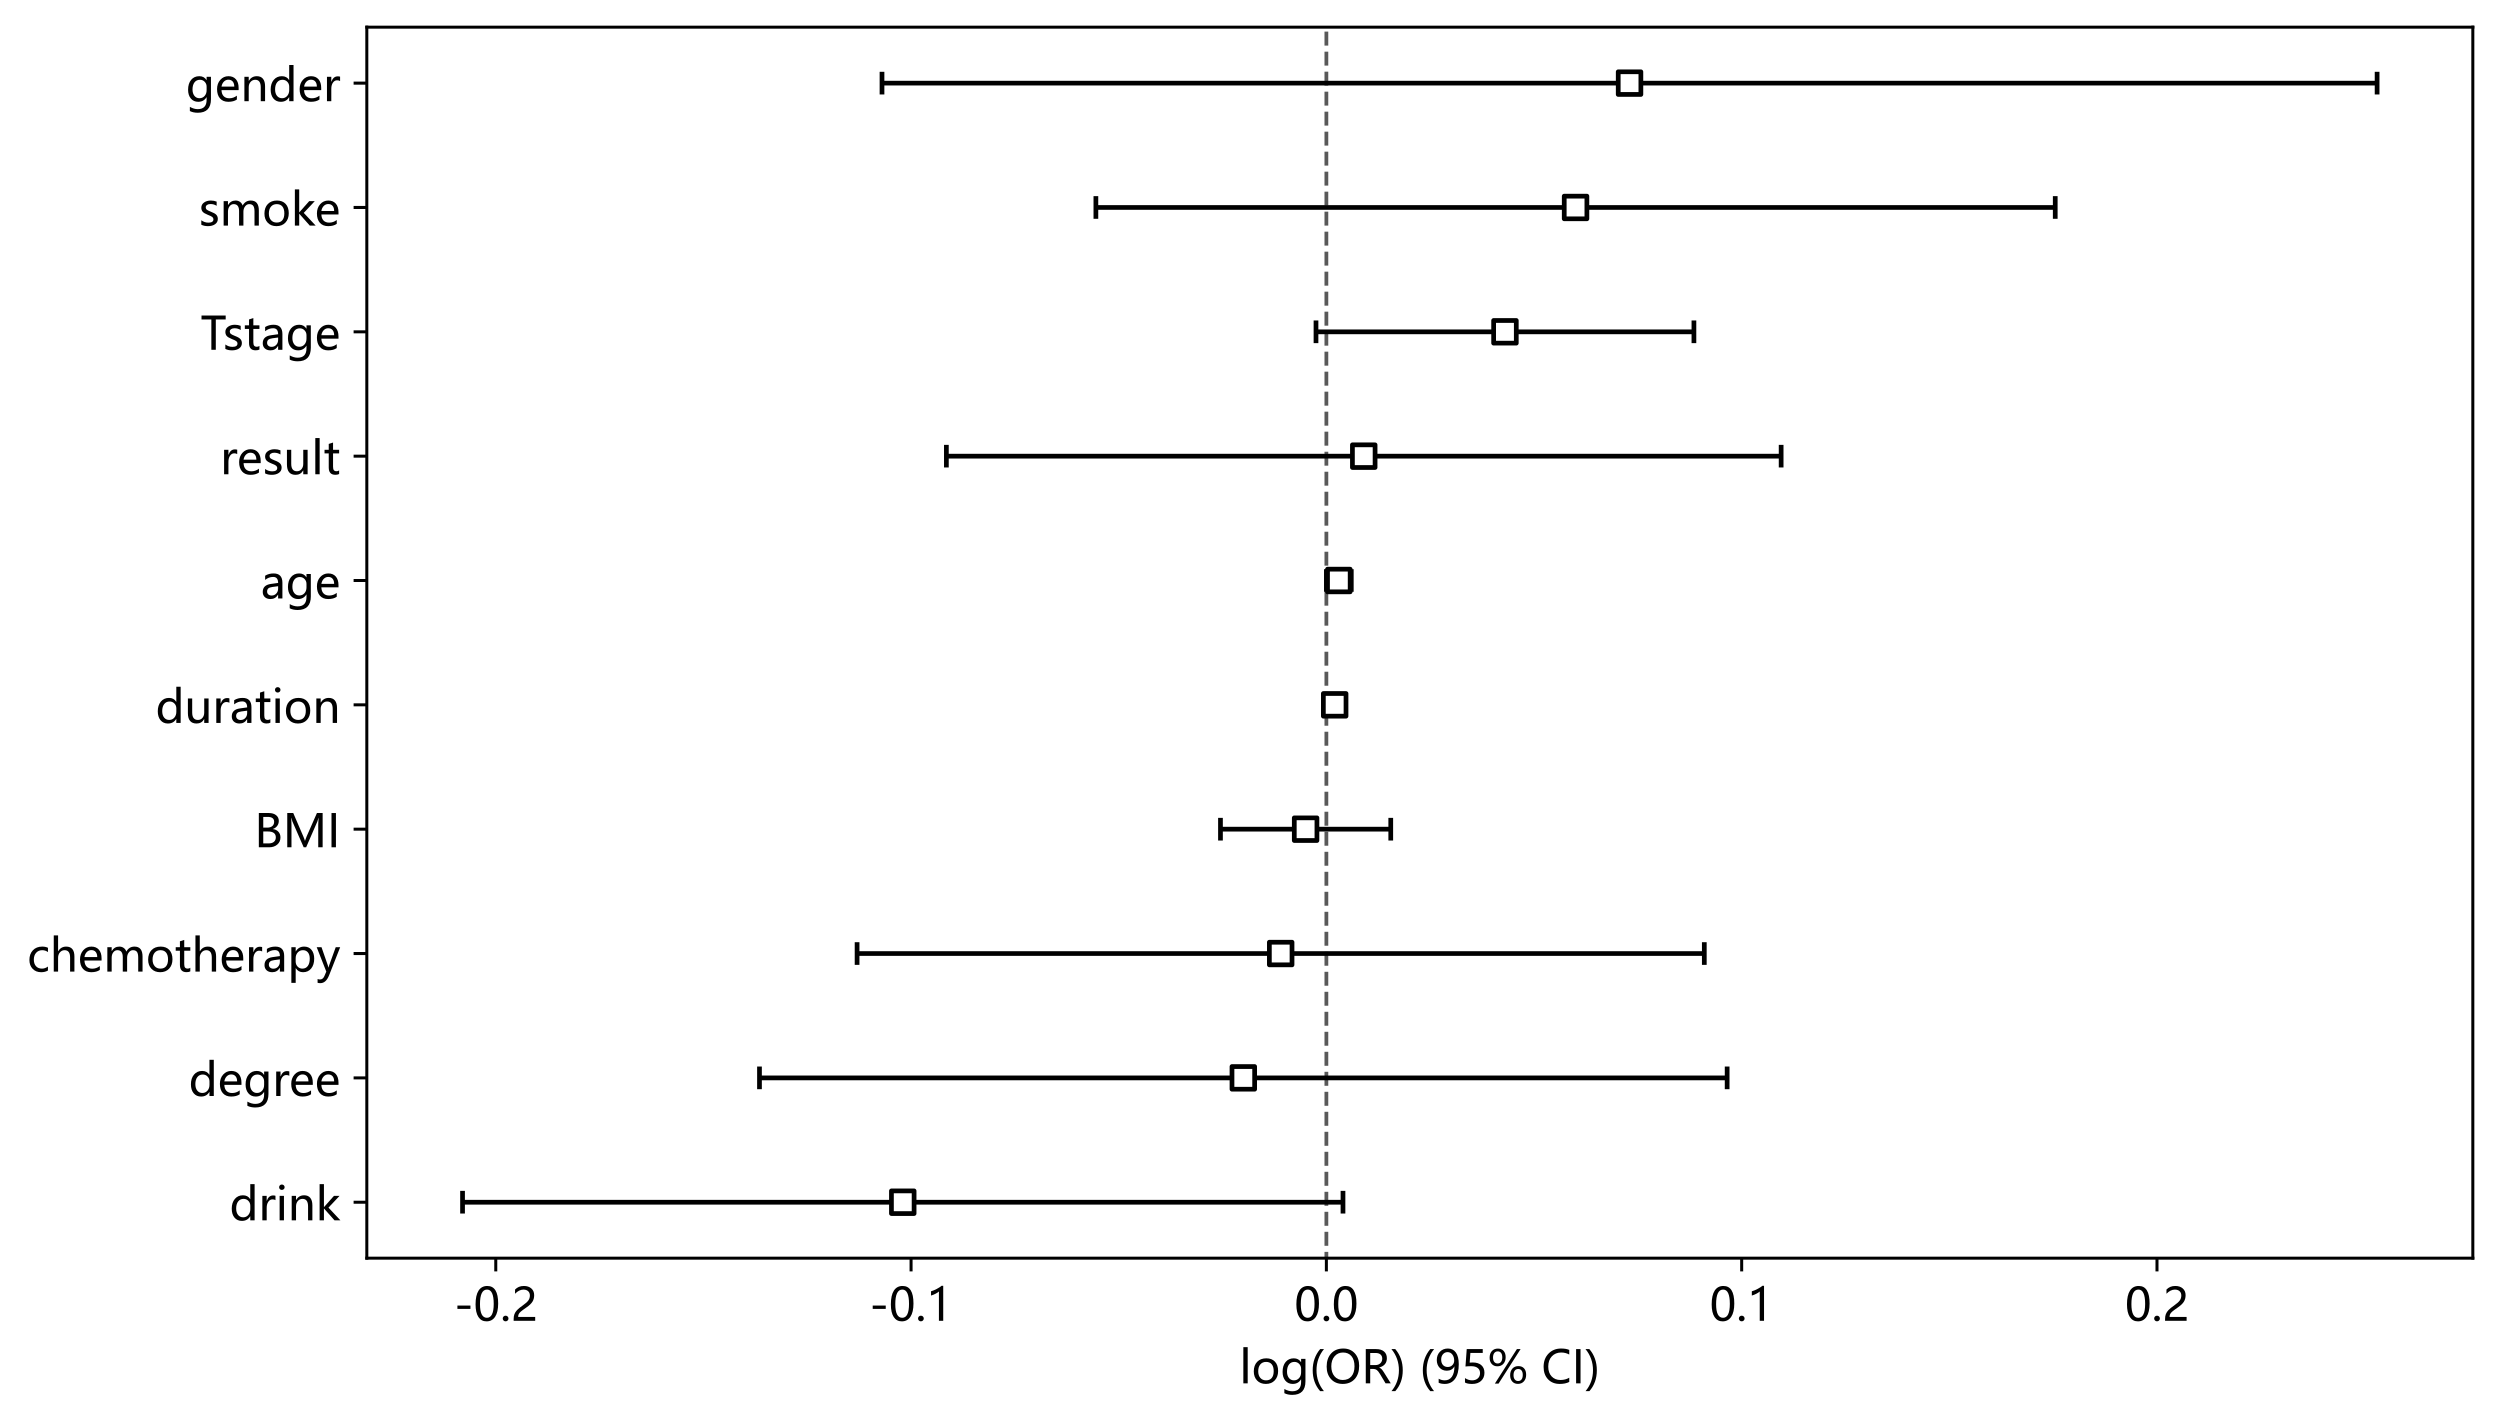 <?xml version="1.0" encoding="utf-8" standalone="no"?>
<!DOCTYPE svg PUBLIC "-//W3C//DTD SVG 1.1//EN"
  "http://www.w3.org/Graphics/SVG/1.1/DTD/svg11.dtd">
<!-- Created with matplotlib (https://matplotlib.org/) -->
<svg height="376.781pt" version="1.1" viewBox="0 0 662.389 376.781" width="662.389pt" xmlns="http://www.w3.org/2000/svg" xmlns:xlink="http://www.w3.org/1999/xlink">
 <defs>
  <style type="text/css">
*{stroke-linecap:butt;stroke-linejoin:round;}
  </style>
 </defs>
 <g id="figure_1">
  <g id="patch_1">
   <path d="M 0 376.781 
L 662.389 376.781 
L 662.389 0 
L 0 0 
z
" style="fill:#ffffff;"/>
  </g>
  <g id="axes_1">
   <g id="patch_2">
    <path d="M 97.189 333.36 
L 655.189 333.36 
L 655.189 7.2 
L 97.189 7.2 
z
" style="fill:#ffffff;"/>
   </g>
   <g id="matplotlib.axis_1">
    <g id="xtick_1">
     <g id="line2d_1">
      <defs>
       <path d="M 0 0 
L 0 3.5 
" id="m6203a0a70b" style="stroke:#000000;stroke-width:0.8;"/>
      </defs>
      <g>
       <use style="stroke:#000000;stroke-width:0.8;" x="131.356" xlink:href="#m6203a0a70b" y="333.36"/>
      </g>
     </g>
     <g id="text_1">
      <!-- -0.2 -->
      <defs>
       <path d="M 36.375 26.266 
L 7.625 26.266 
L 7.625 33.641 
L 36.375 33.641 
z
" id="MicrosoftYaHei-45"/>
       <path d="M 4.438 36.328 
Q 4.438 56.344 11.078 66.625 
Q 17.719 76.906 30.328 76.906 
Q 54.344 76.906 54.344 38.141 
Q 54.344 19 47.578 8.859 
Q 40.828 -1.266 28.609 -1.266 
Q 17.094 -1.266 10.766 8.344 
Q 4.438 17.969 4.438 36.328 
z
M 14.203 36.766 
Q 14.203 6.641 29.5 6.641 
Q 44.531 6.641 44.531 37.25 
Q 44.531 68.953 29.781 68.953 
Q 14.203 68.953 14.203 36.766 
z
" id="MicrosoftYaHei-48"/>
       <path d="M 5.812 5.031 
Q 5.812 7.672 7.609 9.469 
Q 9.422 11.281 12.109 11.281 
Q 14.844 11.281 16.641 9.453 
Q 18.453 7.625 18.453 5.031 
Q 18.453 2.484 16.641 0.656 
Q 14.844 -1.172 12.062 -1.172 
Q 9.375 -1.172 7.594 0.656 
Q 5.812 2.484 5.812 5.031 
z
" id="MicrosoftYaHei-46"/>
       <path d="M 41.656 55.812 
Q 41.656 61.922 37.797 65.406 
Q 33.938 68.891 27.297 68.891 
Q 22.609 68.891 17.812 66.5 
Q 13.031 64.109 8.891 59.672 
L 8.891 68.953 
Q 12.594 72.797 17.297 74.844 
Q 22.016 76.906 28.375 76.906 
Q 38.625 76.906 44.875 71.406 
Q 51.125 65.922 51.125 56.547 
Q 51.125 48.188 47.281 42.078 
Q 43.453 35.984 34.188 29.594 
Q 24.703 23.047 21.5 20.219 
Q 18.312 17.391 17.031 14.797 
Q 15.766 12.203 15.766 8.5 
L 53.375 8.5 
L 53.375 0 
L 5.812 0 
L 5.812 3.766 
Q 5.812 10.297 7.594 14.859 
Q 9.375 19.438 13.469 23.75 
Q 17.578 28.078 26.266 34.125 
Q 35.156 40.375 38.406 45.094 
Q 41.656 49.812 41.656 55.812 
z
" id="MicrosoftYaHei-50"/>
      </defs>
      <g transform="translate(120.279 349.952)scale(0.12 -0.12)">
       <use xlink:href="#MicrosoftYaHei-45"/>
       <use x="43.262" xlink:href="#MicrosoftYaHei-48"/>
       <use x="101.904" xlink:href="#MicrosoftYaHei-46"/>
       <use x="125.977" xlink:href="#MicrosoftYaHei-50"/>
      </g>
     </g>
    </g>
    <g id="xtick_2">
     <g id="line2d_2">
      <g>
       <use style="stroke:#000000;stroke-width:0.8;" x="241.393" xlink:href="#m6203a0a70b" y="333.36"/>
      </g>
     </g>
     <g id="text_2">
      <!-- -0.1 -->
      <defs>
       <path d="M 27.828 0 
L 27.828 64.703 
Q 25.594 62.453 20.234 59.672 
Q 14.891 56.891 10.359 55.766 
L 10.359 65.141 
Q 16.359 66.797 23.188 70.438 
Q 30.031 74.078 33.688 77.297 
L 37.312 77.297 
L 37.312 0 
z
" id="MicrosoftYaHei-49"/>
      </defs>
      <g transform="translate(230.316 349.952)scale(0.12 -0.12)">
       <use xlink:href="#MicrosoftYaHei-45"/>
       <use x="43.262" xlink:href="#MicrosoftYaHei-48"/>
       <use x="101.904" xlink:href="#MicrosoftYaHei-46"/>
       <use x="125.977" xlink:href="#MicrosoftYaHei-49"/>
      </g>
     </g>
    </g>
    <g id="xtick_3">
     <g id="line2d_3">
      <g>
       <use style="stroke:#000000;stroke-width:0.8;" x="351.431" xlink:href="#m6203a0a70b" y="333.36"/>
      </g>
     </g>
     <g id="text_3">
      <!-- 0.0 -->
      <g transform="translate(342.949 349.952)scale(0.12 -0.12)">
       <use xlink:href="#MicrosoftYaHei-48"/>
       <use x="58.643" xlink:href="#MicrosoftYaHei-46"/>
       <use x="82.715" xlink:href="#MicrosoftYaHei-48"/>
      </g>
     </g>
    </g>
    <g id="xtick_4">
     <g id="line2d_4">
      <g>
       <use style="stroke:#000000;stroke-width:0.8;" x="461.468" xlink:href="#m6203a0a70b" y="333.36"/>
      </g>
     </g>
     <g id="text_4">
      <!-- 0.1 -->
      <g transform="translate(452.987 349.952)scale(0.12 -0.12)">
       <use xlink:href="#MicrosoftYaHei-48"/>
       <use x="58.643" xlink:href="#MicrosoftYaHei-46"/>
       <use x="82.715" xlink:href="#MicrosoftYaHei-49"/>
      </g>
     </g>
    </g>
    <g id="xtick_5">
     <g id="line2d_5">
      <g>
       <use style="stroke:#000000;stroke-width:0.8;" x="571.506" xlink:href="#m6203a0a70b" y="333.36"/>
      </g>
     </g>
     <g id="text_5">
      <!-- 0.2 -->
      <g transform="translate(563.024 349.952)scale(0.12 -0.12)">
       <use xlink:href="#MicrosoftYaHei-48"/>
       <use x="58.643" xlink:href="#MicrosoftYaHei-46"/>
       <use x="82.715" xlink:href="#MicrosoftYaHei-50"/>
      </g>
     </g>
    </g>
    <g id="text_6">
     <!-- log(OR) (95% CI) -->
     <defs>
      <path d="M 8.5 0 
L 8.5 79.938 
L 18.062 79.938 
L 18.062 0 
z
" id="MicrosoftYaHei-108"/>
      <path d="M 4.938 26.422 
Q 4.938 39.797 12.406 47.531 
Q 19.875 55.281 32.672 55.281 
Q 44.828 55.281 51.734 47.828 
Q 58.641 40.375 58.641 27.25 
Q 58.641 14.453 51.266 6.594 
Q 43.891 -1.266 31.5 -1.266 
Q 19.391 -1.266 12.156 6.344 
Q 4.938 13.969 4.938 26.422 
z
M 14.703 26.703 
Q 14.703 17.391 19.406 12.016 
Q 24.125 6.641 32.078 6.641 
Q 40.281 6.641 44.578 11.891 
Q 48.875 17.141 48.875 26.953 
Q 48.875 36.812 44.578 42.078 
Q 40.281 47.359 32.078 47.359 
Q 24.031 47.359 19.359 41.844 
Q 14.703 36.328 14.703 26.703 
z
" id="MicrosoftYaHei-111"/>
      <path d="M 55.422 4.547 
Q 55.422 -25.438 26.312 -25.438 
Q 16.266 -25.438 8.844 -21.688 
L 8.844 -12.453 
Q 17.875 -17.484 26.172 -17.484 
Q 45.844 -17.484 45.844 3.219 
L 45.844 8.938 
L 45.656 8.938 
Q 39.5 -1.266 27.297 -1.266 
Q 17.141 -1.266 11.031 6 
Q 4.938 13.281 4.938 25.297 
Q 4.938 39.109 11.672 47.188 
Q 18.406 55.281 29.641 55.281 
Q 40.438 55.281 45.656 46.688 
L 45.844 46.688 
L 45.844 54 
L 55.422 54 
z
M 45.844 32.125 
Q 45.906 38.375 41.656 42.859 
Q 37.406 47.359 31.203 47.359 
Q 23.391 47.359 19.047 41.625 
Q 14.703 35.891 14.703 25.875 
Q 14.703 17.281 18.891 11.953 
Q 23.094 6.641 30.031 6.641 
Q 37.016 6.641 41.453 11.719 
Q 45.906 16.797 45.844 24.609 
z
" id="MicrosoftYaHei-103"/>
      <path d="M 23.922 -17.188 
Q 7.469 1.562 7.469 28.859 
Q 7.469 56.156 23.922 75.641 
L 32.375 75.641 
Q 15.875 55.375 15.875 28.953 
Q 15.875 2.594 32.281 -17.188 
z
" id="MicrosoftYaHei-40"/>
      <path d="M 4.891 36.922 
Q 4.891 55.219 14.797 66.062 
Q 24.703 76.906 41.656 76.906 
Q 57.422 76.906 67.031 66.312 
Q 76.656 55.719 76.656 38.719 
Q 76.656 20.312 66.797 9.516 
Q 56.938 -1.266 40.438 -1.266 
Q 24.312 -1.266 14.594 9.328 
Q 4.891 19.922 4.891 36.922 
z
M 15.141 37.703 
Q 15.141 23.969 22.141 15.688 
Q 29.156 7.422 40.438 7.422 
Q 52.547 7.422 59.453 15.359 
Q 66.359 23.297 66.359 37.547 
Q 66.359 52.203 59.594 60.156 
Q 52.828 68.109 41.062 68.109 
Q 29.5 68.109 22.312 59.703 
Q 15.141 51.312 15.141 37.703 
z
" id="MicrosoftYaHei-79"/>
      <path d="M 64.984 0 
L 53.469 0 
L 40.922 21 
Q 37.156 27.297 34.031 29.562 
Q 30.906 31.844 26.562 31.844 
L 19.531 31.844 
L 19.531 0 
L 9.766 0 
L 9.766 75.641 
L 32.812 75.641 
Q 43.844 75.641 50.094 70.312 
Q 56.344 64.984 56.344 55.422 
Q 56.344 39.703 39.547 35.016 
L 39.547 34.766 
Q 42.672 33.453 44.938 31 
Q 47.219 28.562 50.828 22.656 
z
M 19.531 67.094 
L 19.531 40.375 
L 31.062 40.375 
Q 37.75 40.375 41.922 44.281 
Q 46.094 48.188 46.094 54.547 
Q 46.094 60.453 42.281 63.766 
Q 38.484 67.094 31.203 67.094 
z
" id="MicrosoftYaHei-82"/>
      <path d="M 1.219 -17.188 
Q 17.672 2.547 17.672 28.953 
Q 17.672 55.422 1.125 75.641 
L 9.625 75.641 
Q 26.125 56.297 26.125 28.859 
Q 26.125 1.422 9.625 -17.188 
z
" id="MicrosoftYaHei-41"/>
      <path id="MicrosoftYaHei-32"/>
      <path d="M 9.031 10.25 
Q 15.281 6.641 22.516 6.641 
Q 32.672 6.641 38.25 14.641 
Q 43.844 22.656 43.844 37.406 
Q 43.75 37.312 43.656 37.406 
Q 38.672 27.938 26.906 27.938 
Q 17.391 27.938 11.141 34.469 
Q 4.891 41.016 4.891 51.469 
Q 4.891 62.594 11.719 69.75 
Q 18.562 76.906 29.438 76.906 
Q 40.719 76.906 47.062 68.047 
Q 53.422 59.188 53.422 42.234 
Q 53.422 21.297 45.219 10.016 
Q 37.016 -1.266 22.516 -1.266 
Q 14.547 -1.266 9.031 1.312 
z
M 14.547 52.688 
Q 14.547 45.062 18.453 40.594 
Q 22.359 36.141 29.25 36.141 
Q 35.203 36.141 39.25 40.203 
Q 43.312 44.281 43.312 50.094 
Q 43.312 58.25 39.281 63.594 
Q 35.25 68.953 28.656 68.953 
Q 22.562 68.953 18.547 64.312 
Q 14.547 59.672 14.547 52.688 
z
" id="MicrosoftYaHei-57"/>
      <path d="M 51.469 23.344 
Q 51.469 12.25 44.109 5.469 
Q 36.766 -1.312 24.359 -1.312 
Q 13.719 -1.312 8.5 1.859 
L 8.5 11.625 
Q 16.156 6.641 24.125 6.641 
Q 32.031 6.641 36.891 11 
Q 41.75 15.375 41.75 22.609 
Q 41.75 29.828 36.688 33.859 
Q 31.641 37.891 22.406 37.891 
Q 15.281 37.891 9.578 37.25 
L 12.359 75.641 
L 47.703 75.641 
L 47.703 67.234 
L 20.406 67.234 
L 18.844 45.797 
L 25.734 46.094 
Q 37.75 46.094 44.609 40.109 
Q 51.469 34.125 51.469 23.344 
z
" id="MicrosoftYaHei-53"/>
      <path d="M 4.25 56.547 
Q 4.25 65.828 9.203 71.297 
Q 14.156 76.766 22.562 76.766 
Q 30.609 76.766 35.125 71.734 
Q 39.656 66.703 39.656 57.719 
Q 39.656 48.781 34.672 43.203 
Q 29.688 37.641 21.438 37.641 
Q 13.625 37.641 8.938 42.812 
Q 4.25 48 4.25 56.547 
z
M 11.766 57.031 
Q 11.766 50.734 14.5 47.312 
Q 17.234 43.891 21.969 43.891 
Q 26.859 43.891 29.516 47.438 
Q 32.172 50.984 32.172 57.422 
Q 32.172 63.719 29.562 67.156 
Q 26.953 70.609 22.219 70.609 
Q 17.391 70.609 14.578 67.016 
Q 11.766 63.422 11.766 57.031 
z
M 72.609 75.641 
L 24.031 -0.484 
L 15.875 -0.484 
L 64.453 75.641 
z
M 49.562 17.719 
Q 49.562 27 54.516 32.547 
Q 59.469 38.094 67.828 38.094 
Q 75.828 38.094 80.359 33.031 
Q 84.906 27.984 84.906 18.797 
Q 84.906 9.906 79.875 4.359 
Q 74.859 -1.172 66.75 -1.172 
Q 58.891 -1.172 54.219 4.078 
Q 49.562 9.328 49.562 17.719 
z
M 57.031 18.172 
Q 57.031 12.016 59.766 8.562 
Q 62.5 5.125 67.234 5.125 
Q 72.125 5.125 74.781 8.688 
Q 77.438 12.25 77.438 18.656 
Q 77.438 25 74.781 28.359 
Q 72.125 31.734 67.484 31.734 
Q 62.5 31.734 59.766 28.141 
Q 57.031 24.562 57.031 18.172 
z
" id="MicrosoftYaHei-37"/>
      <path d="M 61.531 3.125 
Q 53.172 -1.266 40.578 -1.266 
Q 24.312 -1.266 14.594 9.062 
Q 4.891 19.391 4.891 36.375 
Q 4.891 54.641 15.828 65.766 
Q 26.766 76.906 43.609 76.906 
Q 54.438 76.906 61.531 73.828 
L 61.531 63.625 
Q 53.422 68.109 43.703 68.109 
Q 31.062 68.109 23.094 59.688 
Q 15.141 51.266 15.141 36.969 
Q 15.141 23.391 22.562 15.406 
Q 29.984 7.422 42 7.422 
Q 53.219 7.422 61.531 12.5 
z
" id="MicrosoftYaHei-67"/>
      <path d="M 19.531 75.641 
L 19.531 0 
L 9.766 0 
L 9.766 75.641 
z
" id="MicrosoftYaHei-73"/>
     </defs>
     <g transform="translate(328.413 366.528)scale(0.12 -0.12)">
      <use xlink:href="#MicrosoftYaHei-108"/>
      <use x="26.611" xlink:href="#MicrosoftYaHei-111"/>
      <use x="90.186" xlink:href="#MicrosoftYaHei-103"/>
      <use x="154.15" xlink:href="#MicrosoftYaHei-40"/>
      <use x="187.549" xlink:href="#MicrosoftYaHei-79"/>
      <use x="269.043" xlink:href="#MicrosoftYaHei-82"/>
      <use x="334.326" xlink:href="#MicrosoftYaHei-41"/>
      <use x="367.725" xlink:href="#MicrosoftYaHei-32"/>
      <use x="397.314" xlink:href="#MicrosoftYaHei-40"/>
      <use x="430.713" xlink:href="#MicrosoftYaHei-57"/>
      <use x="489.355" xlink:href="#MicrosoftYaHei-53"/>
      <use x="547.998" xlink:href="#MicrosoftYaHei-37"/>
      <use x="636.963" xlink:href="#MicrosoftYaHei-32"/>
      <use x="666.553" xlink:href="#MicrosoftYaHei-67"/>
      <use x="733.447" xlink:href="#MicrosoftYaHei-73"/>
      <use x="762.842" xlink:href="#MicrosoftYaHei-41"/>
     </g>
    </g>
   </g>
   <g id="matplotlib.axis_2">
    <g id="ytick_1">
     <g id="line2d_6">
      <defs>
       <path d="M 0 0 
L -3.5 0 
" id="m0c80b33ee1" style="stroke:#000000;stroke-width:0.8;"/>
      </defs>
      <g>
       <use style="stroke:#000000;stroke-width:0.8;" x="97.189" xlink:href="#m0c80b33ee1" y="318.535"/>
      </g>
     </g>
     <g id="text_7">
      <!-- drink -->
      <defs>
       <path d="M 55.422 0 
L 45.844 0 
L 45.844 8.984 
L 45.656 8.984 
Q 39.75 -1.266 27.297 -1.266 
Q 17.047 -1.266 10.984 6.031 
Q 4.938 13.328 4.938 25.734 
Q 4.938 39.109 11.766 47.188 
Q 18.609 55.281 29.641 55.281 
Q 40.672 55.281 45.656 46.688 
L 45.844 46.688 
L 45.844 79.938 
L 55.422 79.938 
z
M 45.906 32.125 
Q 45.906 38.625 41.625 42.984 
Q 37.359 47.359 31.109 47.359 
Q 23.484 47.359 19.094 41.672 
Q 14.703 35.984 14.703 26.172 
Q 14.703 17.141 18.922 11.891 
Q 23.141 6.641 30.172 6.641 
Q 37.109 6.641 41.5 11.781 
Q 45.906 16.938 45.906 24.609 
z
" id="MicrosoftYaHei-100"/>
       <path d="M 37.5 44.531 
Q 35.109 46.234 30.906 46.234 
Q 25.344 46.234 21.719 41.031 
Q 18.109 35.844 18.109 27.344 
L 18.109 0 
L 8.547 0 
L 8.547 54 
L 18.109 54 
L 18.109 43.016 
L 18.312 43.016 
Q 22.406 54.938 32.469 54.938 
Q 35.75 54.938 37.5 54.203 
z
" id="MicrosoftYaHei-114"/>
       <path d="M 7.375 73.047 
Q 7.375 75.594 9.109 77.312 
Q 10.844 79.047 13.375 79.047 
Q 15.969 79.047 17.75 77.344 
Q 19.531 75.641 19.531 73.047 
Q 19.531 70.516 17.75 68.828 
Q 15.969 67.141 13.375 67.141 
Q 10.797 67.141 9.078 68.828 
Q 7.375 70.516 7.375 73.047 
z
M 8.5 0 
L 8.5 54 
L 18.062 54 
L 18.062 0 
z
" id="MicrosoftYaHei-105"/>
       <path d="M 54.203 0 
L 44.672 0 
L 44.672 30.719 
Q 44.672 47.359 32.516 47.359 
Q 26.219 47.359 22.156 42.672 
Q 18.109 37.984 18.109 30.812 
L 18.109 0 
L 8.547 0 
L 8.547 54 
L 18.109 54 
L 18.109 45.062 
L 18.312 45.062 
Q 24.422 55.281 36.031 55.281 
Q 44.922 55.281 49.562 49.578 
Q 54.203 43.891 54.203 33.016 
z
" id="MicrosoftYaHei-110"/>
       <path d="M 54.438 0 
L 41.406 0 
L 18.312 26.031 
L 18.109 26.031 
L 18.109 0 
L 8.547 0 
L 8.547 79.938 
L 18.109 79.938 
L 18.109 29.25 
L 18.312 29.25 
L 40.234 54 
L 52.547 54 
L 28.125 28.031 
z
" id="MicrosoftYaHei-107"/>
      </defs>
      <g transform="translate(60.81 323.331)scale(0.12 -0.12)">
       <use xlink:href="#MicrosoftYaHei-100"/>
       <use x="63.965" xlink:href="#MicrosoftYaHei-114"/>
       <use x="102.148" xlink:href="#MicrosoftYaHei-105"/>
       <use x="128.76" xlink:href="#MicrosoftYaHei-110"/>
       <use x="190.381" xlink:href="#MicrosoftYaHei-107"/>
      </g>
     </g>
    </g>
    <g id="ytick_2">
     <g id="line2d_7">
      <g>
       <use style="stroke:#000000;stroke-width:0.8;" x="97.189" xlink:href="#m0c80b33ee1" y="285.589"/>
      </g>
     </g>
     <g id="text_8">
      <!-- degree -->
      <defs>
       <path d="M 52.547 24.562 
L 14.75 24.562 
Q 14.984 15.922 19.469 11.203 
Q 23.969 6.5 32.031 6.5 
Q 41.109 6.5 48.688 12.312 
L 48.688 3.766 
Q 41.547 -1.266 29.781 -1.266 
Q 18.062 -1.266 11.5 6.156 
Q 4.938 13.578 4.938 26.766 
Q 4.938 39.156 12.141 47.219 
Q 19.344 55.281 30.031 55.281 
Q 40.625 55.281 46.578 48.469 
Q 52.547 41.656 52.547 29.391 
z
M 42.969 32.234 
Q 42.922 39.547 39.5 43.547 
Q 36.078 47.562 29.891 47.562 
Q 24.172 47.562 20 43.312 
Q 15.828 39.062 14.75 32.234 
z
" id="MicrosoftYaHei-101"/>
      </defs>
      <g transform="translate(49.995 290.385)scale(0.12 -0.12)">
       <use xlink:href="#MicrosoftYaHei-100"/>
       <use x="63.965" xlink:href="#MicrosoftYaHei-101"/>
       <use x="120.703" xlink:href="#MicrosoftYaHei-103"/>
       <use x="184.668" xlink:href="#MicrosoftYaHei-114"/>
       <use x="221.477" xlink:href="#MicrosoftYaHei-101"/>
       <use x="278.215" xlink:href="#MicrosoftYaHei-101"/>
      </g>
     </g>
    </g>
    <g id="ytick_3">
     <g id="line2d_8">
      <g>
       <use style="stroke:#000000;stroke-width:0.8;" x="97.189" xlink:href="#m0c80b33ee1" y="252.644"/>
      </g>
     </g>
     <g id="text_9">
      <!-- chemotherapy -->
      <defs>
       <path d="M 45.844 2.438 
Q 39.656 -1.266 30.906 -1.266 
Q 19.188 -1.266 12.062 6.25 
Q 4.938 13.766 4.938 25.734 
Q 4.938 39.016 12.625 47.141 
Q 20.312 55.281 33.203 55.281 
Q 40.625 55.281 45.906 52.641 
L 45.906 43.172 
Q 40.188 47.359 33.203 47.359 
Q 25 47.359 19.844 41.672 
Q 14.703 35.984 14.703 26.516 
Q 14.703 17.188 19.562 11.906 
Q 24.422 6.641 32.672 6.641 
Q 39.656 6.641 45.844 11.234 
z
" id="MicrosoftYaHei-99"/>
       <path d="M 54.156 0 
L 44.625 0 
L 44.625 31.062 
Q 44.625 47.359 32.516 47.359 
Q 26.312 47.359 22.203 42.594 
Q 18.109 37.844 18.109 30.609 
L 18.109 0 
L 8.547 0 
L 8.547 79.938 
L 18.109 79.938 
L 18.109 45.125 
L 18.312 45.125 
Q 24.516 55.281 35.938 55.281 
Q 54.156 55.281 54.156 33.25 
z
" id="MicrosoftYaHei-104"/>
       <path d="M 86.281 0 
L 76.703 0 
L 76.703 31 
Q 76.703 39.797 73.969 43.578 
Q 71.234 47.359 64.984 47.359 
Q 59.719 47.359 55.953 42.422 
Q 52.203 37.5 52.203 30.766 
L 52.203 0 
L 42.625 0 
L 42.625 31.984 
Q 42.625 47.359 30.766 47.359 
Q 25.297 47.359 21.703 42.672 
Q 18.109 37.984 18.109 30.719 
L 18.109 0 
L 8.547 0 
L 8.547 54 
L 18.109 54 
L 18.109 45.453 
L 18.312 45.453 
Q 24.078 55.281 35.156 55.281 
Q 40.578 55.281 44.719 52.297 
Q 48.875 49.312 50.484 44.234 
Q 56.5 55.281 68.453 55.281 
Q 86.281 55.281 86.281 33.297 
z
" id="MicrosoftYaHei-109"/>
       <path d="M 34.469 0.531 
Q 31.344 -1.172 26.031 -1.172 
Q 11.531 -1.172 11.531 14.891 
L 11.531 46.094 
L 2.25 46.094 
L 2.25 54 
L 11.531 54 
L 11.531 67 
L 21.047 70.016 
L 21.047 54 
L 34.469 54 
L 34.469 46.094 
L 21.047 46.094 
L 21.047 16.609 
Q 21.047 11.281 22.844 8.984 
Q 24.656 6.688 28.859 6.688 
Q 32.078 6.688 34.469 8.5 
z
" id="MicrosoftYaHei-116"/>
       <path d="M 9.812 50.25 
Q 17.875 55.281 28.422 55.281 
Q 47.953 55.281 47.953 34.766 
L 47.953 0 
L 38.484 0 
L 38.484 8.344 
L 38.234 8.344 
Q 32.625 -1.266 21.688 -1.266 
Q 13.812 -1.266 9.172 2.984 
Q 4.547 7.234 4.547 14.453 
Q 4.547 29.594 22.469 32.078 
L 38.484 34.328 
Q 38.484 47.562 27.547 47.562 
Q 17.828 47.562 9.812 41.016 
z
M 25.828 25.391 
Q 19.188 24.516 16.672 22.062 
Q 14.156 19.625 14.156 15.234 
Q 14.156 11.375 16.891 8.938 
Q 19.625 6.5 24.125 6.5 
Q 30.375 6.5 34.422 10.891 
Q 38.484 15.281 38.484 21.922 
L 38.484 27.094 
z
" id="MicrosoftYaHei-97"/>
       <path d="M 18.109 7.625 
L 18.109 -24.859 
L 8.547 -24.859 
L 8.547 54 
L 18.109 54 
L 18.109 44.672 
L 18.312 44.672 
Q 24.656 55.281 36.859 55.281 
Q 47.219 55.281 53.094 48.016 
Q 58.984 40.766 58.984 28.562 
Q 58.984 15.094 52.312 6.906 
Q 45.656 -1.266 34.375 -1.266 
Q 23.969 -1.266 18.312 7.625 
z
M 18.062 22.266 
Q 18.062 15.672 22.312 11.156 
Q 26.562 6.641 32.953 6.641 
Q 40.578 6.641 44.875 12.5 
Q 49.172 18.359 49.172 28.719 
Q 49.172 37.453 45.156 42.406 
Q 41.156 47.359 34.234 47.359 
Q 27.156 47.359 22.609 42.328 
Q 18.062 37.312 18.062 29.438 
z
" id="MicrosoftYaHei-112"/>
       <path d="M 52.484 54 
L 27.984 -8.156 
Q 21.141 -25.438 8.688 -25.438 
Q 5.125 -25.438 2.594 -24.656 
L 2.594 -16.266 
Q 5.375 -17.328 7.953 -17.328 
Q 14.453 -17.328 17.672 -9.719 
L 21.828 0.094 
L 0.641 54 
L 11.234 54 
L 25.344 13.422 
L 26.516 8.984 
L 26.766 8.984 
Q 27.047 10.5 27.938 13.328 
L 42.672 54 
z
" id="MicrosoftYaHei-121"/>
      </defs>
      <g transform="translate(7.2 257.44)scale(0.12 -0.12)">
       <use xlink:href="#MicrosoftYaHei-99"/>
       <use x="50.146" xlink:href="#MicrosoftYaHei-104"/>
       <use x="111.719" xlink:href="#MicrosoftYaHei-101"/>
       <use x="168.457" xlink:href="#MicrosoftYaHei-109"/>
       <use x="262.158" xlink:href="#MicrosoftYaHei-111"/>
       <use x="325.732" xlink:href="#MicrosoftYaHei-116"/>
       <use x="362.988" xlink:href="#MicrosoftYaHei-104"/>
       <use x="424.561" xlink:href="#MicrosoftYaHei-101"/>
       <use x="481.299" xlink:href="#MicrosoftYaHei-114"/>
       <use x="519.482" xlink:href="#MicrosoftYaHei-97"/>
       <use x="574.756" xlink:href="#MicrosoftYaHei-112"/>
       <use x="638.623" xlink:href="#MicrosoftYaHei-121"/>
      </g>
     </g>
    </g>
    <g id="ytick_4">
     <g id="line2d_9">
      <g>
       <use style="stroke:#000000;stroke-width:0.8;" x="97.189" xlink:href="#m0c80b33ee1" y="219.698"/>
      </g>
     </g>
     <g id="text_10">
      <!-- BMI -->
      <defs>
       <path d="M 9.766 0 
L 9.766 75.641 
L 31.984 75.641 
Q 41.938 75.641 47.891 70.875 
Q 53.859 66.109 53.859 58.25 
Q 53.859 52 50.312 47.219 
Q 46.781 42.438 40.578 40.438 
L 40.578 40.234 
Q 48.297 39.359 52.906 34.391 
Q 57.516 29.438 57.516 21.828 
Q 57.516 12.062 50.5 6.031 
Q 43.5 0 32.562 0 
z
M 19.531 67.094 
L 19.531 43.406 
L 28.422 43.406 
Q 35.5 43.406 39.531 46.844 
Q 43.562 50.297 43.562 56.391 
Q 43.562 67.094 29.297 67.094 
z
M 19.531 34.906 
L 19.531 8.547 
L 31.25 8.547 
Q 38.922 8.547 43.094 12.078 
Q 47.266 15.625 47.266 21.922 
Q 47.266 34.906 29.641 34.906 
z
" id="MicrosoftYaHei-66"/>
       <path d="M 78.172 0 
L 78.172 50.094 
Q 78.172 56.297 78.906 64.984 
L 78.656 64.984 
Q 77.391 59.516 76.422 57.375 
L 51.469 0 
L 46.047 0 
L 21.141 56.938 
Q 20.266 58.891 18.891 64.984 
L 18.609 64.984 
Q 19.094 59.719 19.094 49.656 
L 19.094 0 
L 9.766 0 
L 9.766 75.641 
L 23 75.641 
L 45.312 23.781 
Q 47.859 17.828 48.688 14.5 
L 49.031 14.5 
Q 51.562 21.484 52.594 23.969 
L 75.297 75.641 
L 87.891 75.641 
L 87.891 0 
z
" id="MicrosoftYaHei-77"/>
      </defs>
      <g transform="translate(67.408 224.494)scale(0.12 -0.12)">
       <use xlink:href="#MicrosoftYaHei-66"/>
       <use x="62.744" xlink:href="#MicrosoftYaHei-77"/>
       <use x="160.449" xlink:href="#MicrosoftYaHei-73"/>
      </g>
     </g>
    </g>
    <g id="ytick_5">
     <g id="line2d_10">
      <g>
       <use style="stroke:#000000;stroke-width:0.8;" x="97.189" xlink:href="#m0c80b33ee1" y="186.753"/>
      </g>
     </g>
     <g id="text_11">
      <!-- duration -->
      <defs>
       <path d="M 53.125 0 
L 43.5 0 
L 43.5 8.5 
L 43.312 8.5 
Q 37.891 -1.266 26.656 -1.266 
Q 7.469 -1.266 7.469 21.688 
L 7.469 54 
L 16.938 54 
L 16.938 23.094 
Q 16.938 6.641 29.547 6.641 
Q 35.797 6.641 39.641 11.25 
Q 43.5 15.875 43.5 22.906 
L 43.5 54 
L 53.125 54 
z
" id="MicrosoftYaHei-117"/>
      </defs>
      <g transform="translate(41.214 191.549)scale(0.12 -0.12)">
       <use xlink:href="#MicrosoftYaHei-100"/>
       <use x="63.965" xlink:href="#MicrosoftYaHei-117"/>
       <use x="125.586" xlink:href="#MicrosoftYaHei-114"/>
       <use x="163.77" xlink:href="#MicrosoftYaHei-97"/>
       <use x="219.043" xlink:href="#MicrosoftYaHei-116"/>
       <use x="256.299" xlink:href="#MicrosoftYaHei-105"/>
       <use x="282.91" xlink:href="#MicrosoftYaHei-111"/>
       <use x="346.484" xlink:href="#MicrosoftYaHei-110"/>
      </g>
     </g>
    </g>
    <g id="ytick_6">
     <g id="line2d_11">
      <g>
       <use style="stroke:#000000;stroke-width:0.8;" x="97.189" xlink:href="#m0c80b33ee1" y="153.807"/>
      </g>
     </g>
     <g id="text_12">
      <!-- age -->
      <g transform="translate(69.071 158.569)scale(0.12 -0.12)">
       <use xlink:href="#MicrosoftYaHei-97"/>
       <use x="55.273" xlink:href="#MicrosoftYaHei-103"/>
       <use x="119.238" xlink:href="#MicrosoftYaHei-101"/>
      </g>
     </g>
    </g>
    <g id="ytick_7">
     <g id="line2d_12">
      <g>
       <use style="stroke:#000000;stroke-width:0.8;" x="97.189" xlink:href="#m0c80b33ee1" y="120.862"/>
      </g>
     </g>
     <g id="text_13">
      <!-- result -->
      <defs>
       <path d="M 5.516 11.672 
Q 12.75 6.453 21.094 6.453 
Q 32.281 6.453 32.281 13.766 
Q 32.281 16.891 29.828 18.922 
Q 27.391 20.953 19.922 23.734 
Q 10.938 27.344 8.25 30.875 
Q 5.562 34.422 5.562 39.453 
Q 5.562 46.625 11.641 50.953 
Q 17.719 55.281 26.609 55.281 
Q 33.5 55.281 39.406 52.875 
L 39.406 43.656 
Q 33.344 47.562 25.688 47.562 
Q 21.094 47.562 18.203 45.562 
Q 15.328 43.562 15.328 40.281 
Q 15.328 37.062 17.406 35.25 
Q 19.484 33.453 26.609 30.609 
Q 35.641 27.25 38.812 23.625 
Q 42 20.016 42 14.703 
Q 42 7.281 35.906 3 
Q 29.828 -1.266 20.172 -1.266 
Q 11.766 -1.266 5.516 1.906 
z
" id="MicrosoftYaHei-115"/>
      </defs>
      <g transform="translate(58.35 125.658)scale(0.12 -0.12)">
       <use xlink:href="#MicrosoftYaHei-114"/>
       <use x="36.809" xlink:href="#MicrosoftYaHei-101"/>
       <use x="93.547" xlink:href="#MicrosoftYaHei-115"/>
       <use x="139.836" xlink:href="#MicrosoftYaHei-117"/>
       <use x="201.457" xlink:href="#MicrosoftYaHei-108"/>
       <use x="228.068" xlink:href="#MicrosoftYaHei-116"/>
      </g>
     </g>
    </g>
    <g id="ytick_8">
     <g id="line2d_13">
      <g>
       <use style="stroke:#000000;stroke-width:0.8;" x="97.189" xlink:href="#m0c80b33ee1" y="87.916"/>
      </g>
     </g>
     <g id="text_14">
      <!-- Tstage -->
      <defs>
       <path d="M 55.469 66.938 
L 33.641 66.938 
L 33.641 0 
L 23.828 0 
L 23.828 66.938 
L 2.094 66.938 
L 2.094 75.641 
L 55.469 75.641 
z
" id="MicrosoftYaHei-84"/>
      </defs>
      <g transform="translate(53.141 92.678)scale(0.12 -0.12)">
       <use xlink:href="#MicrosoftYaHei-84"/>
       <use x="49.199" xlink:href="#MicrosoftYaHei-115"/>
       <use x="95.488" xlink:href="#MicrosoftYaHei-116"/>
       <use x="132.744" xlink:href="#MicrosoftYaHei-97"/>
       <use x="188.018" xlink:href="#MicrosoftYaHei-103"/>
       <use x="251.982" xlink:href="#MicrosoftYaHei-101"/>
      </g>
     </g>
    </g>
    <g id="ytick_9">
     <g id="line2d_14">
      <g>
       <use style="stroke:#000000;stroke-width:0.8;" x="97.189" xlink:href="#m0c80b33ee1" y="54.971"/>
      </g>
     </g>
     <g id="text_15">
      <!-- smoke -->
      <g transform="translate(52.674 59.767)scale(0.12 -0.12)">
       <use xlink:href="#MicrosoftYaHei-115"/>
       <use x="46.289" xlink:href="#MicrosoftYaHei-109"/>
       <use x="139.99" xlink:href="#MicrosoftYaHei-111"/>
       <use x="203.564" xlink:href="#MicrosoftYaHei-107"/>
       <use x="255.883" xlink:href="#MicrosoftYaHei-101"/>
      </g>
     </g>
    </g>
    <g id="ytick_10">
     <g id="line2d_15">
      <g>
       <use style="stroke:#000000;stroke-width:0.8;" x="97.189" xlink:href="#m0c80b33ee1" y="22.025"/>
      </g>
     </g>
     <g id="text_16">
      <!-- gender -->
      <g transform="translate(49.243 26.822)scale(0.12 -0.12)">
       <use xlink:href="#MicrosoftYaHei-103"/>
       <use x="63.965" xlink:href="#MicrosoftYaHei-101"/>
       <use x="120.703" xlink:href="#MicrosoftYaHei-110"/>
       <use x="182.324" xlink:href="#MicrosoftYaHei-100"/>
       <use x="246.289" xlink:href="#MicrosoftYaHei-101"/>
       <use x="303.027" xlink:href="#MicrosoftYaHei-114"/>
      </g>
     </g>
    </g>
   </g>
   <g id="LineCollection_1">
    <path clip-path="url(#p8ce7df859a)" d="M 122.553 318.535 
L 355.832 318.535 
" style="fill:none;stroke:#000000;stroke-width:1.25;"/>
    <path clip-path="url(#p8ce7df859a)" d="M 201.23 285.589 
L 457.617 285.589 
" style="fill:none;stroke:#000000;stroke-width:1.25;"/>
    <path clip-path="url(#p8ce7df859a)" d="M 227.089 252.644 
L 451.565 252.644 
" style="fill:none;stroke:#000000;stroke-width:1.25;"/>
    <path clip-path="url(#p8ce7df859a)" d="M 323.371 219.698 
L 368.487 219.698 
" style="fill:none;stroke:#000000;stroke-width:1.25;"/>
    <path clip-path="url(#p8ce7df859a)" d="M 350.881 186.753 
L 356.383 186.753 
" style="fill:none;stroke:#000000;stroke-width:1.25;"/>
    <path clip-path="url(#p8ce7df859a)" d="M 351.431 153.807 
L 358.033 153.807 
" style="fill:none;stroke:#000000;stroke-width:1.25;"/>
    <path clip-path="url(#p8ce7df859a)" d="M 250.747 120.862 
L 471.922 120.862 
" style="fill:none;stroke:#000000;stroke-width:1.25;"/>
    <path clip-path="url(#p8ce7df859a)" d="M 348.68 87.916 
L 448.814 87.916 
" style="fill:none;stroke:#000000;stroke-width:1.25;"/>
    <path clip-path="url(#p8ce7df859a)" d="M 290.36 54.971 
L 544.547 54.971 
" style="fill:none;stroke:#000000;stroke-width:1.25;"/>
    <path clip-path="url(#p8ce7df859a)" d="M 233.691 22.025 
L 629.826 22.025 
" style="fill:none;stroke:#000000;stroke-width:1.25;"/>
   </g>
   <g id="LineCollection_2">
    <path clip-path="url(#p8ce7df859a)" d="M 351.431 377.781 
L 351.431 -1 
" style="fill:none;stroke:#000000;stroke-dasharray:3.7,1.6;stroke-dashoffset:0;stroke-opacity:0.65;"/>
   </g>
   <g id="line2d_16">
    <defs>
     <path d="M 0 3 
L 0 -3 
" id="m37189c2616" style="stroke:#000000;stroke-width:1.25;"/>
    </defs>
    <g clip-path="url(#p8ce7df859a)">
     <use style="stroke:#000000;stroke-width:1.25;" x="122.553" xlink:href="#m37189c2616" y="318.535"/>
     <use style="stroke:#000000;stroke-width:1.25;" x="201.23" xlink:href="#m37189c2616" y="285.589"/>
     <use style="stroke:#000000;stroke-width:1.25;" x="227.089" xlink:href="#m37189c2616" y="252.644"/>
     <use style="stroke:#000000;stroke-width:1.25;" x="323.371" xlink:href="#m37189c2616" y="219.698"/>
     <use style="stroke:#000000;stroke-width:1.25;" x="350.881" xlink:href="#m37189c2616" y="186.753"/>
     <use style="stroke:#000000;stroke-width:1.25;" x="351.431" xlink:href="#m37189c2616" y="153.807"/>
     <use style="stroke:#000000;stroke-width:1.25;" x="250.747" xlink:href="#m37189c2616" y="120.862"/>
     <use style="stroke:#000000;stroke-width:1.25;" x="348.68" xlink:href="#m37189c2616" y="87.916"/>
     <use style="stroke:#000000;stroke-width:1.25;" x="290.36" xlink:href="#m37189c2616" y="54.971"/>
     <use style="stroke:#000000;stroke-width:1.25;" x="233.691" xlink:href="#m37189c2616" y="22.025"/>
    </g>
   </g>
   <g id="line2d_17">
    <g clip-path="url(#p8ce7df859a)">
     <use style="stroke:#000000;stroke-width:1.25;" x="355.832" xlink:href="#m37189c2616" y="318.535"/>
     <use style="stroke:#000000;stroke-width:1.25;" x="457.617" xlink:href="#m37189c2616" y="285.589"/>
     <use style="stroke:#000000;stroke-width:1.25;" x="451.565" xlink:href="#m37189c2616" y="252.644"/>
     <use style="stroke:#000000;stroke-width:1.25;" x="368.487" xlink:href="#m37189c2616" y="219.698"/>
     <use style="stroke:#000000;stroke-width:1.25;" x="356.383" xlink:href="#m37189c2616" y="186.753"/>
     <use style="stroke:#000000;stroke-width:1.25;" x="358.033" xlink:href="#m37189c2616" y="153.807"/>
     <use style="stroke:#000000;stroke-width:1.25;" x="471.922" xlink:href="#m37189c2616" y="120.862"/>
     <use style="stroke:#000000;stroke-width:1.25;" x="448.814" xlink:href="#m37189c2616" y="87.916"/>
     <use style="stroke:#000000;stroke-width:1.25;" x="544.547" xlink:href="#m37189c2616" y="54.971"/>
     <use style="stroke:#000000;stroke-width:1.25;" x="629.826" xlink:href="#m37189c2616" y="22.025"/>
    </g>
   </g>
   <g id="line2d_18">
    <defs>
     <path d="M -3 3 
L 3 3 
L 3 -3 
L -3 -3 
z
" id="m134eadd27a" style="stroke:#000000;stroke-linejoin:miter;stroke-width:1.25;"/>
    </defs>
    <g clip-path="url(#p8ce7df859a)">
     <use style="fill:#ffffff;stroke:#000000;stroke-linejoin:miter;stroke-width:1.25;" x="239.193" xlink:href="#m134eadd27a" y="318.535"/>
     <use style="fill:#ffffff;stroke:#000000;stroke-linejoin:miter;stroke-width:1.25;" x="329.423" xlink:href="#m134eadd27a" y="285.589"/>
     <use style="fill:#ffffff;stroke:#000000;stroke-linejoin:miter;stroke-width:1.25;" x="339.327" xlink:href="#m134eadd27a" y="252.644"/>
     <use style="fill:#ffffff;stroke:#000000;stroke-linejoin:miter;stroke-width:1.25;" x="345.929" xlink:href="#m134eadd27a" y="219.698"/>
     <use style="fill:#ffffff;stroke:#000000;stroke-linejoin:miter;stroke-width:1.25;" x="353.632" xlink:href="#m134eadd27a" y="186.753"/>
     <use style="fill:#ffffff;stroke:#000000;stroke-linejoin:miter;stroke-width:1.25;" x="354.732" xlink:href="#m134eadd27a" y="153.807"/>
     <use style="fill:#ffffff;stroke:#000000;stroke-linejoin:miter;stroke-width:1.25;" x="361.334" xlink:href="#m134eadd27a" y="120.862"/>
     <use style="fill:#ffffff;stroke:#000000;stroke-linejoin:miter;stroke-width:1.25;" x="398.747" xlink:href="#m134eadd27a" y="87.916"/>
     <use style="fill:#ffffff;stroke:#000000;stroke-linejoin:miter;stroke-width:1.25;" x="417.453" xlink:href="#m134eadd27a" y="54.971"/>
     <use style="fill:#ffffff;stroke:#000000;stroke-linejoin:miter;stroke-width:1.25;" x="431.758" xlink:href="#m134eadd27a" y="22.025"/>
    </g>
   </g>
   <g id="patch_3">
    <path d="M 97.189 333.36 
L 97.189 7.2 
" style="fill:none;stroke:#000000;stroke-linecap:square;stroke-linejoin:miter;stroke-width:0.8;"/>
   </g>
   <g id="patch_4">
    <path d="M 655.189 333.36 
L 655.189 7.2 
" style="fill:none;stroke:#000000;stroke-linecap:square;stroke-linejoin:miter;stroke-width:0.8;"/>
   </g>
   <g id="patch_5">
    <path d="M 97.189 333.36 
L 655.189 333.36 
" style="fill:none;stroke:#000000;stroke-linecap:square;stroke-linejoin:miter;stroke-width:0.8;"/>
   </g>
   <g id="patch_6">
    <path d="M 97.189 7.2 
L 655.189 7.2 
" style="fill:none;stroke:#000000;stroke-linecap:square;stroke-linejoin:miter;stroke-width:0.8;"/>
   </g>
  </g>
 </g>
 <defs>
  <clipPath id="p8ce7df859a">
   <rect height="326.16" width="558" x="97.189" y="7.2"/>
  </clipPath>
 </defs>
</svg>
